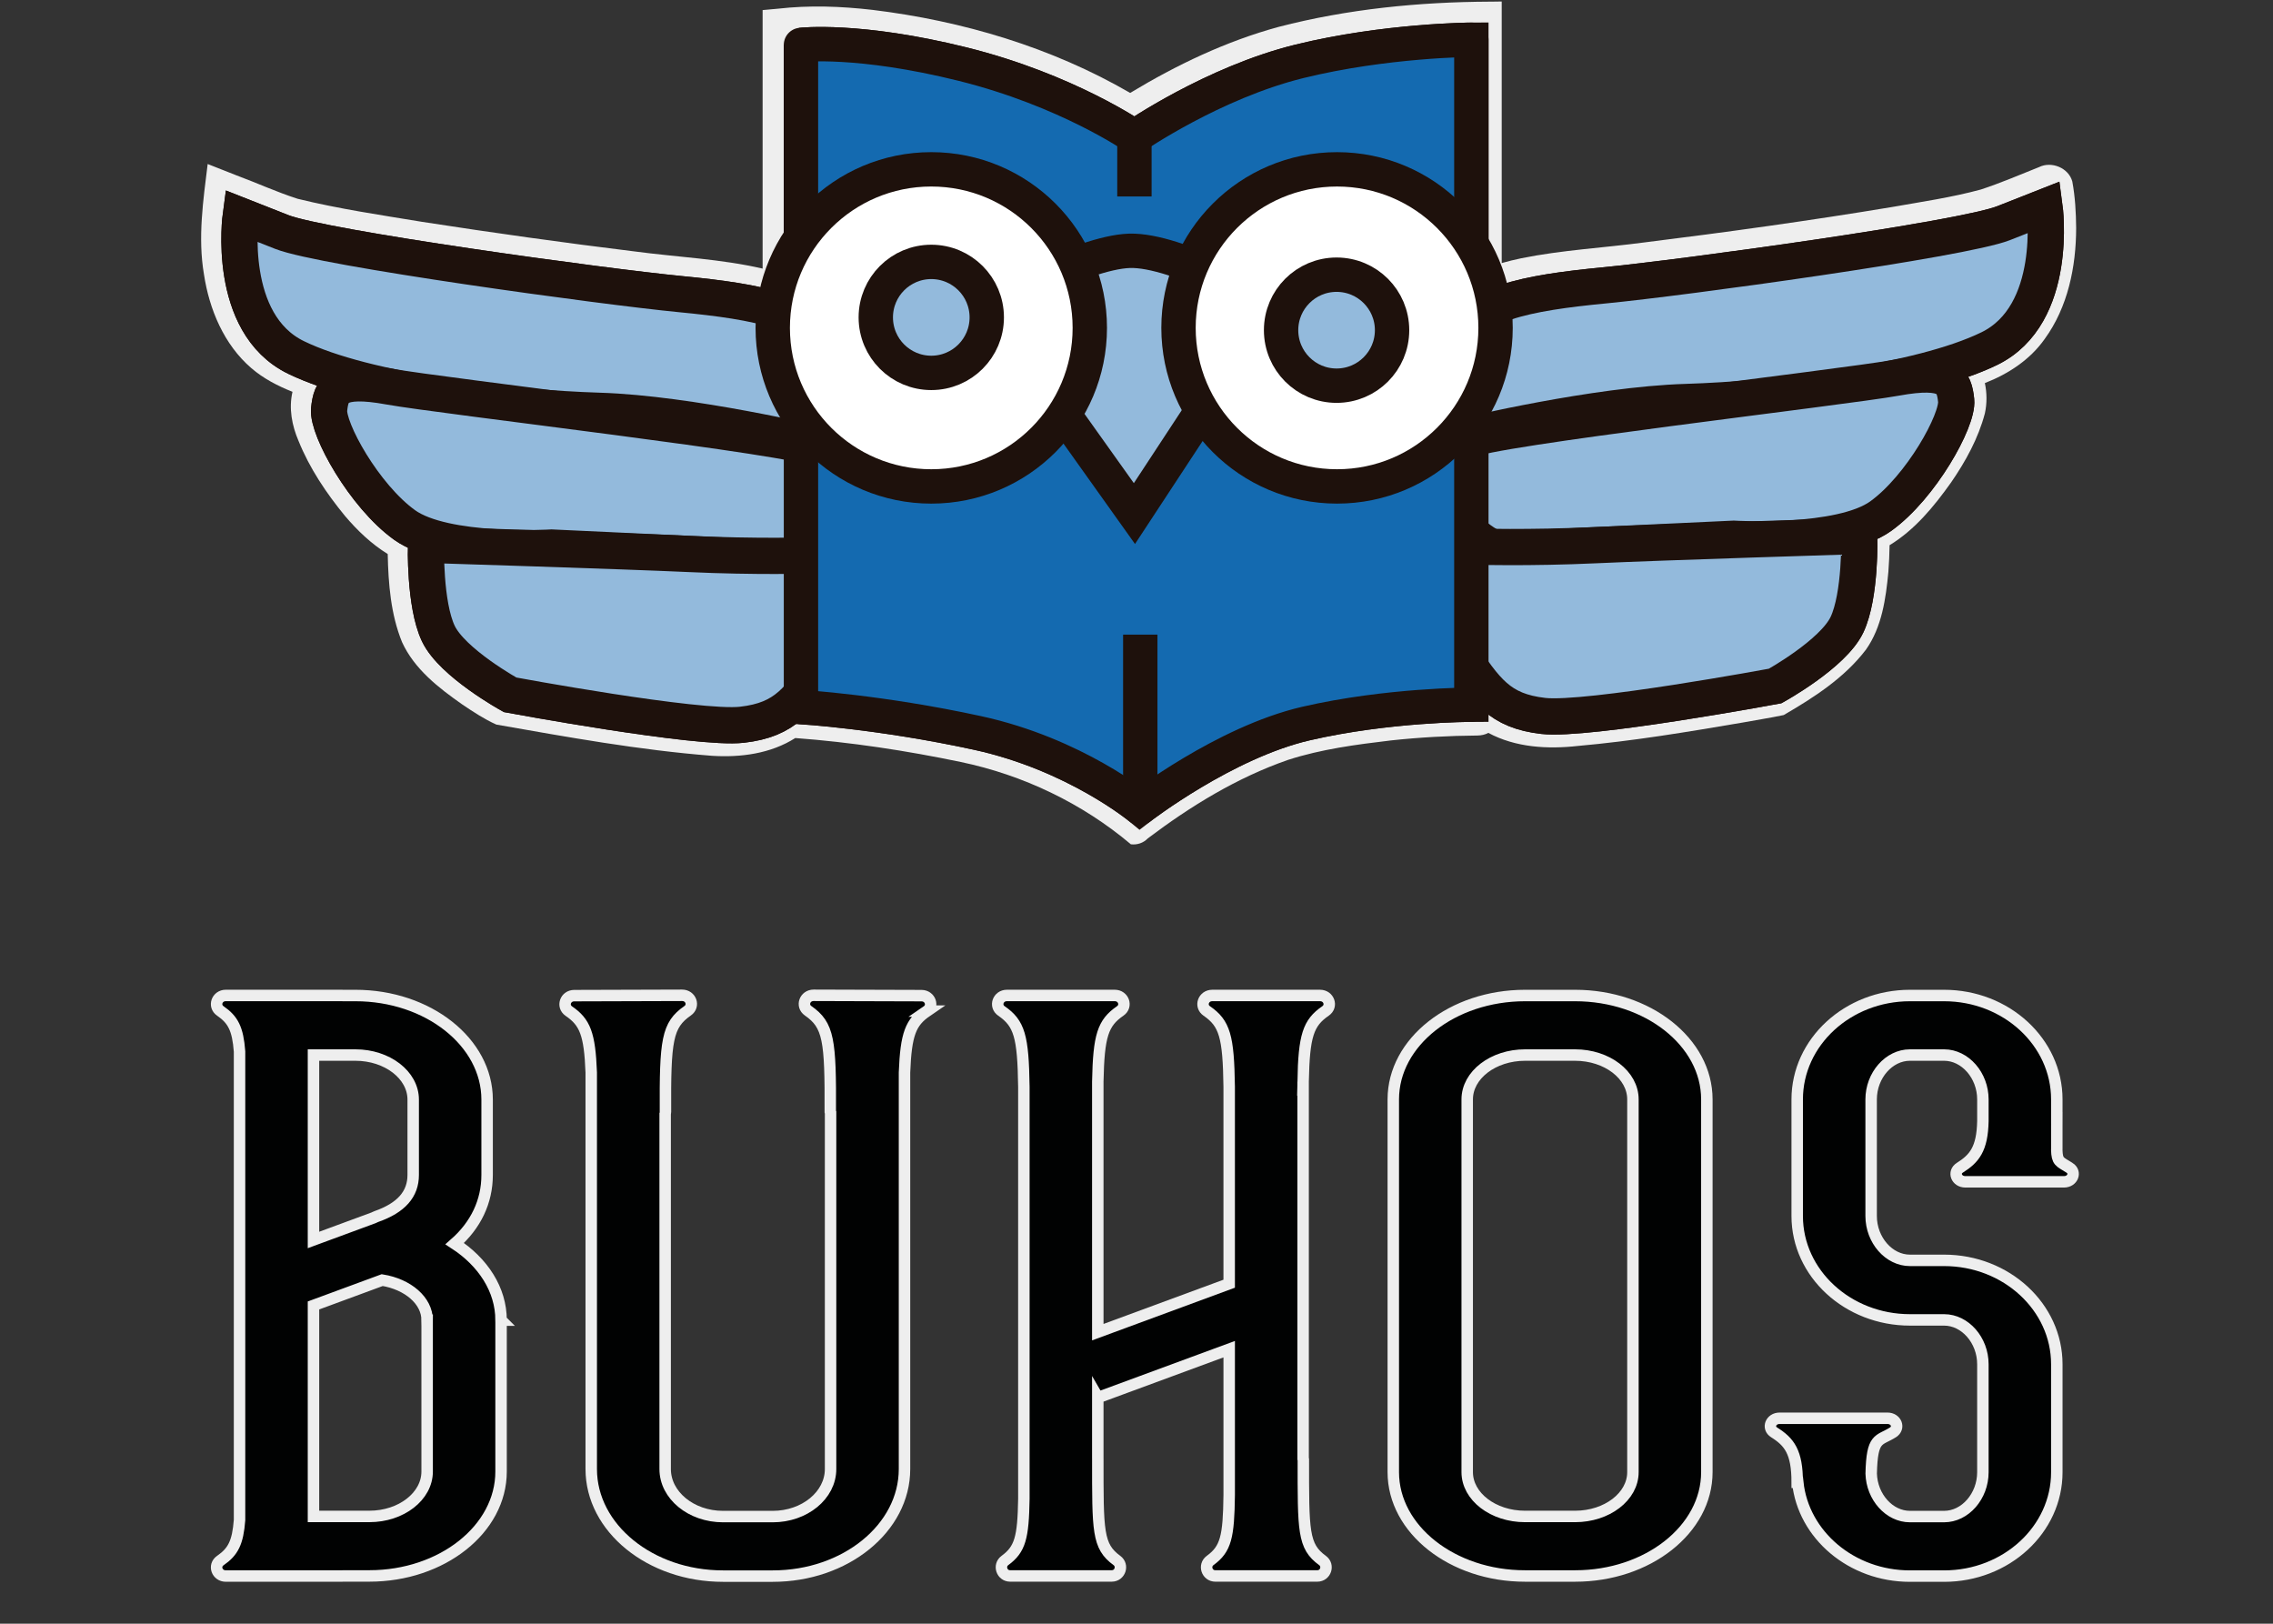 <?xml version="1.0" encoding="UTF-8" standalone="no"?>
<!-- Generator: Adobe Illustrator 16.0.0, SVG Export Plug-In . SVG Version: 6.00 Build 0)  -->

<svg
   version="1.2"
   id="Capa_1"
   x="0px"
   y="0px"
   width="396.85px"
   height="283.46px"
   viewBox="0 0 396.85 283.46"
   xml:space="preserve"
   sodipodi:docname="logo_dm.svg"
   inkscape:version="1.1.2 (0a00cf5339, 2022-02-04)"
   xmlns:inkscape="http://www.inkscape.org/namespaces/inkscape"
   xmlns:sodipodi="http://sodipodi.sourceforge.net/DTD/sodipodi-0.dtd"
   xmlns="http://www.w3.org/2000/svg"
   xmlns:svg="http://www.w3.org/2000/svg"><rect x="0" y="0" width="396.85" height="283.46" fill="#333333" stroke="none"/><defs
   id="defs53">
	
	
	
	
	
	
	
	
	
	
	
	

		
		
		
		
		
	</defs><sodipodi:namedview
   id="namedview51"
   pagecolor="#ffffff"
   bordercolor="#666666"
   borderopacity="1.0"
   inkscape:pageshadow="2"
   inkscape:pageopacity="0.0"
   inkscape:pagecheckerboard="0"
   showgrid="false"
   inkscape:zoom="2.497707"
   inkscape:cx="124.11384"
   inkscape:cy="-13.812669"
   inkscape:window-width="1920"
   inkscape:window-height="1019"
   inkscape:window-x="0"
   inkscape:window-y="0"
   inkscape:window-maximized="1"
   inkscape:current-layer="Capa_1"
   inkscape:snap-global="false" />
<path
   id="path20-9-6"
   style="fill:#eeeeee;fill-opacity:1;stroke:none;stroke-opacity:1"
   d="M 260.162,0.287 C 247.749,0.342 235.288,1.572 223.252,4.691 214.083,7.186 205.432,11.321 197.318,16.223 183.576,8.248 168.052,3.639 152.328,1.725 146.842,1.092 141.283,0.888 135.785,1.522 c -0.879,0.079 -1.758,0.159 -2.637,0.238 0,15.043 0,30.086 0,45.129 -7.333,-1.694 -14.883,-1.999 -22.324,-2.992 -12.404,-1.518 -24.764,-3.255 -37.134,-5.171 -7.261,-1.196 -14.559,-2.265 -21.711,-4.021 -3.649,-1.166 -7.134,-2.775 -10.724,-4.104 -1.666,-0.656 -3.331,-1.313 -4.997,-1.969 -0.784,6.367 -1.737,12.845 -0.651,19.238 0.929,6.135 3.49,12.276 8.274,16.395 2.107,1.821 4.614,3.109 7.188,4.135 -0.671,2.874 -0.102,5.877 1.046,8.55 1.93,4.796 4.852,9.139 8.12,13.12 2.159,2.546 4.609,4.886 7.459,6.646 0.111,5.199 0.524,10.524 2.503,15.387 2.155,4.707 6.381,7.977 10.513,10.876 1.905,1.287 3.848,2.566 5.944,3.51 12.488,2.194 24.995,4.466 37.65,5.452 4.998,0.322 10.249,-0.368 14.546,-3.1 9.709,0.721 19.356,2.193 28.884,4.178 10.878,2.267 21.209,7.201 29.71,14.371 1.09,0.134 2.182,-0.226 2.946,-1.022 7.481,-5.65 15.598,-10.626 24.49,-13.712 5.822,-1.883 11.923,-2.678 17.979,-3.399 5.016,-0.541 10.061,-0.817 15.105,-0.855 0.654,-0.015 1.312,-0.141 1.889,-0.461 4.765,2.562 10.37,2.87 15.651,2.279 9.579,-0.847 19.072,-2.437 28.546,-4.048 2.453,-0.455 4.939,-0.831 7.371,-1.343 5.293,-3.075 10.606,-6.489 14.364,-11.42 2.788,-3.946 3.469,-8.888 3.915,-13.58 0.112,-1.549 0.195,-3.101 0.211,-4.654 4.423,-2.692 7.769,-6.781 10.735,-10.95 2.546,-3.694 4.757,-7.707 5.904,-12.068 0.378,-1.735 0.368,-3.55 -0.004,-5.285 4.082,-1.583 7.913,-4.088 10.455,-7.713 4.039,-5.558 5.472,-12.585 5.483,-19.349 -0.023,-2.718 -0.177,-5.454 -0.67,-8.127 -0.642,-2.379 -3.631,-3.598 -5.805,-2.514 -3.366,1.337 -6.699,2.778 -10.141,3.907 -5.114,1.394 -10.374,2.15 -15.587,3.072 -14.35,2.381 -28.731,4.373 -43.18,6.171 -7.122,0.945 -14.402,1.328 -21.485,2.763 -1.149,0.244 -2.294,0.514 -3.424,0.837 0,-15.22 0,-30.44 0,-45.66 -0.676,0.01 -1.353,0.02 -2.029,0.029 z M 137.969,95.566 c 0.546,0.289 0.34,1.062 -0.188,0.561 -0.142,-0.182 0.036,-0.449 0.188,-0.561 z" /><g
   id="g8">
		<path
   fill="#93badc"
   stroke="#1e110c"
   stroke-width="6.327"
   stroke-miterlimit="10"
   d="m 255.86,76.089 c 0,0 -3.864,-8.63 -1.805,-15.873 2.063,-7.241 12.653,-9.104 26.144,-10.407 13.487,-1.302 62.438,-8.021 69.604,-10.848 7.164,-2.823 7.164,-2.823 7.164,-2.823 0,0 2.562,18.787 -9.657,24.727 -12.221,5.938 -37.082,8.827 -52.941,9.314 -15.859,0.483 -38.509,5.91 -38.509,5.91 z"
   id="path2" />
		<path
   fill="#93badc"
   stroke="#1e110c"
   stroke-width="6.327"
   stroke-miterlimit="10"
   d="m 253.747,87.954 c 2.115,6.204 7.839,8.013 7.839,8.013 l 41.102,-1.917 c 0,0 18.613,1.132 25.669,-3.941 7.058,-5.072 13.532,-16.754 13.174,-20.192 -0.359,-3.438 -1.312,-5.635 -10.503,-3.966 -9.195,1.669 -71.851,8.855 -74.779,10.935 -2.927,2.081 -4.805,4.307 -2.502,11.068 z"
   id="path4" />
		<path
   fill="#93badc"
   stroke="#1e110c"
   stroke-width="6.327"
   stroke-miterlimit="10"
   d="m 257.661,96.232 c 0,0 -7.817,10.038 -3.009,17.225 4.806,7.188 7.147,10.65 14.797,11.527 7.651,0.877 40.479,-5.228 40.479,-5.228 0,0 10.1,-5.567 12.536,-10.69 2.435,-5.124 2.158,-15.5 2.158,-15.5 0,0 -34.601,1.075 -46.029,1.606 -11.433,0.534 -21.32,0.263 -21.32,0.263"
   id="path6" />
	</g><path
   fill="none"
   stroke="#1e110c"
   stroke-width="6"
   stroke-miterlimit="10"
   d="M 130.75,89.655"
   id="path10" /><g
   id="g18"
   style="stroke:#1e110c;stroke-opacity:1">
		<path
   fill="#93badc"
   stroke="#1e110c"
   stroke-width="6.327"
   stroke-miterlimit="10"
   d="m 143.133,77.626 c 0,0 3.865,-8.629 1.805,-15.872 -2.064,-7.241 -12.653,-9.103 -26.143,-10.407 -13.487,-1.302 -62.437,-8.02 -69.603,-10.848 -7.165,-2.823 -7.165,-2.823 -7.165,-2.823 0,0 -2.561,18.787 9.658,24.727 12.218,5.938 37.082,8.827 52.941,9.314 15.858,0.484 38.507,5.909 38.507,5.909 z"
   id="path12"
   style="stroke:#1e110c;stroke-opacity:1" />
		<path
   fill="#93badc"
   stroke="#1e110c"
   stroke-width="6.327"
   stroke-miterlimit="10"
   d="m 145.246,89.491 c -2.114,6.204 -7.837,8.013 -7.837,8.013 L 96.306,95.587 c 0,0 -18.613,1.132 -25.669,-3.94 -7.058,-5.072 -13.531,-16.755 -13.172,-20.193 0.358,-3.438 1.312,-5.635 10.503,-3.965 9.193,1.669 71.85,8.855 74.779,10.934 2.926,2.081 4.801,4.308 2.499,11.068 z"
   id="path14"
   style="stroke:#1e110c;stroke-opacity:1" />
		<path
   fill="#93badc"
   stroke="#1e110c"
   stroke-width="6.327"
   stroke-miterlimit="10"
   d="m 141.333,97.77 c 0,0 7.815,10.038 3.008,17.225 -4.806,7.188 -7.147,10.649 -14.799,11.527 -7.65,0.878 -40.478,-5.228 -40.478,-5.228 0,0 -10.099,-5.567 -12.534,-10.689 -2.436,-5.125 -2.158,-15.5 -2.158,-15.5 0,0 34.599,1.075 46.027,1.605 11.432,0.535 21.32,0.264 21.32,0.264"
   id="path16"
   style="stroke:#1e110c;stroke-opacity:1" />
	</g><path
   fill="#146ab0"
   stroke="#1e110c"
   stroke-width="6"
   stroke-miterlimit="10"
   d="m 139.843,7.842 c 0,0 10.057,-1.167 28.246,3.357 18.188,4.526 29.975,12.684 29.975,12.684 0,0 13.746,-9.462 28.771,-13.165 15.026,-3.701 30.052,-3.78 30.052,-3.78 v 116.084 c 0,0 -14.633,0 -28.866,3.29 -14.235,3.292 -29.008,14.71 -29.008,14.71 0,0 -11.324,-9.362 -28.327,-13.064 -17.002,-3.703 -30.842,-4.524 -30.842,-4.524 V 7.842 Z"
   id="path20" /><g
   id="g8-3"
   style="stroke:#1e110c;stroke-opacity:1"><path
     fill="#93badc"
     stroke="#1e110c"
     stroke-width="6.327"
     stroke-miterlimit="10"
     d="m 255.86,76.089 c 0,0 -3.864,-8.63 -1.805,-15.873 2.063,-7.241 12.653,-9.104 26.144,-10.407 13.487,-1.302 62.438,-8.021 69.604,-10.848 7.164,-2.823 7.164,-2.823 7.164,-2.823 0,0 2.562,18.787 -9.657,24.727 -12.221,5.938 -37.082,8.827 -52.941,9.314 -15.859,0.483 -38.509,5.91 -38.509,5.91 z"
     id="path2-6"
     style="stroke:#1e110c;stroke-opacity:1" /><path
     fill="#93badc"
     stroke="#1e110c"
     stroke-width="6.327"
     stroke-miterlimit="10"
     d="m 253.747,87.954 c 2.115,6.204 7.839,8.013 7.839,8.013 l 41.102,-1.917 c 0,0 18.613,1.132 25.669,-3.941 7.058,-5.072 13.532,-16.754 13.174,-20.192 -0.359,-3.438 -1.312,-5.635 -10.503,-3.966 -9.195,1.669 -71.851,8.855 -74.779,10.935 -2.927,2.081 -4.805,4.307 -2.502,11.068 z"
     id="path4-7"
     style="stroke:#1e110c;stroke-opacity:1" /><path
     fill="#93badc"
     stroke="#1e110c"
     stroke-width="6.327"
     stroke-miterlimit="10"
     d="m 257.661,96.232 c 0,0 -7.817,10.038 -3.009,17.225 4.806,7.188 7.147,10.65 14.797,11.527 7.651,0.877 40.479,-5.228 40.479,-5.228 0,0 10.1,-5.567 12.536,-10.69 2.435,-5.124 2.158,-15.5 2.158,-15.5 0,0 -34.601,1.075 -46.029,1.606 -11.433,0.534 -21.32,0.263 -21.32,0.263"
     id="path6-5"
     style="stroke:#1e110c;stroke-opacity:1" /></g><g
   id="g18-3"
   style="stroke:#1e110c;stroke-opacity:1"><path
     fill="#93badc"
     stroke="#1e110c"
     stroke-width="6.327"
     stroke-miterlimit="10"
     d="m 143.133,77.626 c 0,0 3.865,-8.629 1.805,-15.872 -2.064,-7.241 -12.653,-9.103 -26.143,-10.407 -13.487,-1.302 -62.437,-8.02 -69.603,-10.848 -7.165,-2.823 -7.165,-2.823 -7.165,-2.823 0,0 -2.561,18.787 9.658,24.727 12.218,5.938 37.082,8.827 52.941,9.314 15.858,0.484 38.507,5.909 38.507,5.909 z"
     id="path12-5"
     style="stroke:#1e110c;stroke-opacity:1" /><path
     fill="#93badc"
     stroke="#1e110c"
     stroke-width="6.327"
     stroke-miterlimit="10"
     d="m 145.246,89.491 c -2.114,6.204 -7.837,8.013 -7.837,8.013 L 96.306,95.587 c 0,0 -18.613,1.132 -25.669,-3.94 -7.058,-5.072 -13.531,-16.755 -13.172,-20.193 0.358,-3.438 1.312,-5.635 10.503,-3.965 9.193,1.669 71.85,8.855 74.779,10.934 2.926,2.081 4.801,4.308 2.499,11.068 z"
     id="path14-6"
     style="stroke:#1e110c;stroke-opacity:1" /><path
     fill="#93badc"
     stroke="#1e110c"
     stroke-width="6.327"
     stroke-miterlimit="10"
     d="m 141.333,97.77 c 0,0 7.815,10.038 3.008,17.225 -4.806,7.188 -7.147,10.649 -14.799,11.527 -7.65,0.878 -40.478,-5.228 -40.478,-5.228 0,0 -10.099,-5.567 -12.534,-10.689 -2.436,-5.125 -2.158,-15.5 -2.158,-15.5 0,0 34.599,1.075 46.027,1.605 11.432,0.535 21.32,0.264 21.32,0.264"
     id="path16-2"
     style="stroke:#1e110c;stroke-opacity:1" /></g><path
   fill="#146ab0"
   stroke="#1e110c"
   stroke-width="6"
   stroke-miterlimit="10"
   d="m 139.843,7.842 c 0,0 10.057,-1.167 28.246,3.357 18.188,4.526 29.975,12.684 29.975,12.684 0,0 13.746,-9.462 28.771,-13.165 15.026,-3.701 30.052,-3.78 30.052,-3.78 v 116.084 c 0,0 -14.633,0 -28.866,3.29 -14.235,3.292 -29.008,14.71 -29.008,14.71 0,0 -11.324,-9.362 -28.327,-13.064 -17.002,-3.703 -30.842,-4.524 -30.842,-4.524 V 7.842 Z"
   id="path20-9"
   style="stroke:#1e110c;stroke-opacity:1;stroke-width:6;stroke-miterlimit:10;stroke-dasharray:none;stroke-linejoin:round;stroke-linecap:butt" /><g
   id="g8-3-1"
   style="stroke:#1e110c;stroke-opacity:1"
   transform="translate(37.921,-120.241)" /><g
   id="g18-3-9"
   style="stroke:#1e110c;stroke-opacity:1"
   transform="translate(37.921,-120.241)" /><line
   fill="none"
   stroke="#1e110c"
   stroke-width="6"
   stroke-miterlimit="10"
   x1="199.084"
   y1="141.023"
   x2="199.084"
   y2="110.79"
   id="line22" /><path
   fill="#93badc"
   stroke="#1e110c"
   stroke-width="6"
   stroke-miterlimit="10"
   d="m 172.281,53.476 25.782,36.179 24.024,-36.581 c 0,0 -16.486,-9.563 -24.902,-9.287 -8.415,0.278 -24.904,9.689 -24.904,9.689 z"
   id="path24" /><circle
   fill="#ffffff"
   stroke="#1e110c"
   stroke-width="6"
   stroke-miterlimit="10"
   cx="162.594"
   cy="57.24"
   r="27.679"
   id="circle26" /><circle
   fill="#ffffff"
   stroke="#1e110c"
   stroke-width="6"
   stroke-miterlimit="10"
   cx="233.437"
   cy="57.24"
   r="27.678"
   id="circle28" /><circle
   fill="#93badc"
   stroke="#1e110c"
   stroke-width="6"
   stroke-miterlimit="10"
   cx="233.357"
   cy="57.642"
   r="9.688"
   id="circle30" /><circle
   fill="#93badc"
   stroke="#1e110c"
   stroke-width="6"
   stroke-miterlimit="10"
   cx="162.594"
   cy="55.409"
   r="9.688"
   id="circle32" /><line
   fill="none"
   stroke="#1e110c"
   stroke-width="6"
   stroke-miterlimit="10"
   x1="198.063"
   y1="34.298"
   x2="198.063"
   y2="23.819"
   id="line34" /><path
   fill="#010202"
   stroke="#010202"
   stroke-width="2"
   stroke-miterlimit="10"
   d="m 87.483,230.464 h -0.006 c 0,0.017 0.006,0.031 0.006,0.048 v 26.384 c 0,10.049 -10.313,18.225 -22.989,18.225 h -4.646 c -0.034,0.003 -0.063,0.016 -0.098,0.016 H 39.421 c -1.54,0 -2.198,-1.843 -0.952,-2.703 2.229,-1.539 3.05,-3.127 3.354,-7.086 v -47.255 -0.61 -33.913 c -0.304,-3.959 -1.126,-5.547 -3.354,-7.085 -1.246,-0.86 -0.588,-2.703 0.952,-2.703 H 59.75 c 0.022,0 0.04,0.009 0.061,0.01 h 2.248 c 12.676,0 22.989,8.154 22.989,18.177 v 13.144 c 0,4.659 -1.993,8.782 -5.656,11.998 4.943,3.224 8.091,8.009 8.091,13.353 z M 62.06,184.186 h -7.329 v 32.282 l 10.502,-3.873 c 0.167,-0.073 0.319,-0.162 0.498,-0.225 4.314,-1.518 6.411,-3.893 6.411,-7.258 v -13.144 c 0,-4.291 -4.523,-7.782 -10.082,-7.782 z m 12.522,46.278 h -0.006 c 0,-3.408 -3.359,-6.263 -7.843,-6.99 L 54.731,227.9 v 36.832 h 9.763 c 5.559,0 10.082,-3.516 10.082,-7.836 v -26.384 c 0,-0.017 0.006,-0.032 0.006,-0.048 z"
   id="path36"
   style="stroke:#eeeeee;stroke-opacity:1" /><path
   fill="#010202"
   stroke="#010202"
   stroke-width="2"
   stroke-miterlimit="10"
   d="m 161.827,176.518 c -2.821,1.933 -3.648,3.959 -3.907,10.724 v 69.22 c 0,10.304 -10.32,18.687 -23.006,18.687 h -8.68 c -12.686,0 -23.008,-8.383 -23.008,-18.687 v -69.235 c -0.259,-6.752 -1.088,-8.777 -3.906,-10.708 -1.25,-0.856 -0.601,-2.701 0.939,-2.706 l 9.797,-0.03 1.664,-0.005 7.367,-0.023 c 1.54,-0.005 2.207,1.835 0.965,2.699 -3.599,2.506 -3.93,5.108 -3.869,17.771 0,0.023 -0.037,0.042 -0.05,0.063 v 62.174 c 0,4.572 4.531,8.293 10.101,8.293 h 8.68 c 5.568,0 10.099,-3.721 10.099,-8.293 v -62.175 c -0.013,-0.021 -0.05,-0.039 -0.05,-0.062 0.061,-12.663 -0.269,-15.266 -3.869,-17.771 -1.242,-0.864 -0.575,-2.704 0.965,-2.699 l 7.368,0.023 1.664,0.005 9.797,0.03 c 1.539,0.003 2.189,1.848 0.939,2.705 z"
   id="path38"
   style="stroke:#eeeeee;stroke-opacity:1" /><path
   fill="#010202"
   stroke="#010202"
   stroke-width="2"
   stroke-miterlimit="10"
   d="m 227.515,188.845 v 65.769 c 0.008,0.016 0.039,0.028 0.039,0.045 0,12.664 -0.074,15.266 3.342,17.759 1.18,0.86 0.557,2.703 -0.899,2.703 h -9.269 -1.574 -6.969 c -1.457,0 -2.079,-1.843 -0.9,-2.703 2.748,-2.006 3.236,-4.093 3.323,-11.421 v -25.464 l -22.914,8.45 -0.027,-0.047 v 10.719 c 0,0.002 0.003,0.003 0.003,0.004 0,12.664 -0.074,15.266 3.33,17.759 1.175,0.86 0.554,2.703 -0.897,2.703 h -9.234 -1.568 -6.944 c -1.451,0 -2.072,-1.843 -0.897,-2.703 2.649,-1.94 3.189,-3.97 3.3,-10.734 v -71.949 c -0.12,-8.829 -0.779,-11.084 -3.913,-13.248 -1.246,-0.86 -0.588,-2.703 0.952,-2.703 h 9.798 1.664 7.368 c 1.54,0 2.198,1.843 0.952,2.703 -3.023,2.087 -3.754,4.273 -3.913,12.349 v 43.727 l 22.94,-8.46 v -34.378 c -0.12,-8.82 -0.78,-11.074 -3.913,-13.237 -1.246,-0.86 -0.588,-2.703 0.952,-2.703 h 9.798 1.663 7.367 c 1.54,0 2.198,1.843 0.952,2.703 -3.025,2.085 -3.754,4.273 -3.912,12.357 z"
   id="path40"
   style="stroke:#eeeeee;stroke-opacity:1" /><path
   fill="#010202"
   stroke="#010202"
   stroke-width="2"
   stroke-miterlimit="10"
   d="m 298.005,191.926 v 65.069 c 0,9.999 -10.32,18.134 -23.007,18.134 h -8.733 c -12.687,0 -23.007,-8.135 -23.007,-18.134 v -65.069 c 0,-9.999 10.32,-18.134 23.007,-18.134 h 8.733 c 12.687,0 23.007,8.135 23.007,18.134 z m -12.906,0 c 0,-4.269 -4.531,-7.74 -10.101,-7.74 h -8.733 c -5.569,0 -10.1,3.472 -10.1,7.74 v 65.069 c 0,4.268 4.53,7.74 10.1,7.74 h 8.733 c 5.569,0 10.101,-3.473 10.101,-7.74 z"
   id="path42"
   style="stroke:#eeeeee;stroke-opacity:1" /><path
   fill="#010202"
   stroke="#010202"
   stroke-width="2"
   stroke-miterlimit="10"
   d="m 361.303,203.852 c 1.246,0.785 0.588,2.465 -0.952,2.465 h -7.801 -9.414 c -1.54,0 -2.198,-1.68 -0.952,-2.465 2.538,-1.598 3.911,-3.282 4.015,-8.118 v -3.806 c 0,-4.196 -3.101,-7.742 -6.772,-7.742 h -5.968 c -3.671,0 -6.771,3.546 -6.771,7.742 v 20.355 c 0,4.198 3.101,7.744 6.771,7.744 h 5.968 c 10.852,0 19.679,8.136 19.679,18.136 v 18.848 c 0,10.001 -8.827,18.137 -19.679,18.137 h -5.968 c -10.206,0 -18.618,-7.199 -19.582,-16.377 h -0.097 c 0,-5.303 -1.384,-7.05 -4.024,-8.712 -1.246,-0.784 -0.588,-2.465 0.952,-2.465 h 9.414 9.414 c 1.54,0 2.198,1.681 0.952,2.465 -2.464,1.551 -3.643,0.709 -3.79,7.198 0.119,4.088 3.162,7.497 6.761,7.497 h 5.968 c 3.672,0 6.772,-3.546 6.772,-7.743 v -18.848 c 0,-4.196 -3.101,-7.743 -6.772,-7.743 h -5.968 c -10.851,0 -19.679,-8.136 -19.679,-18.137 v -20.355 c 0,-10 8.828,-18.136 19.679,-18.136 h 5.968 c 10.852,0 19.679,8.136 19.679,18.136 v 3.212 h 0.005 c 0,0.515 -0.002,0.991 -0.005,1.435 v 4.091 c 0,0.023 -0.008,0.045 -0.008,0.067 0.07,2.109 0.47,2.028 2.205,3.119 z"
   id="path44"
   style="stroke:#eeeeee;stroke-opacity:1" />
</svg>
